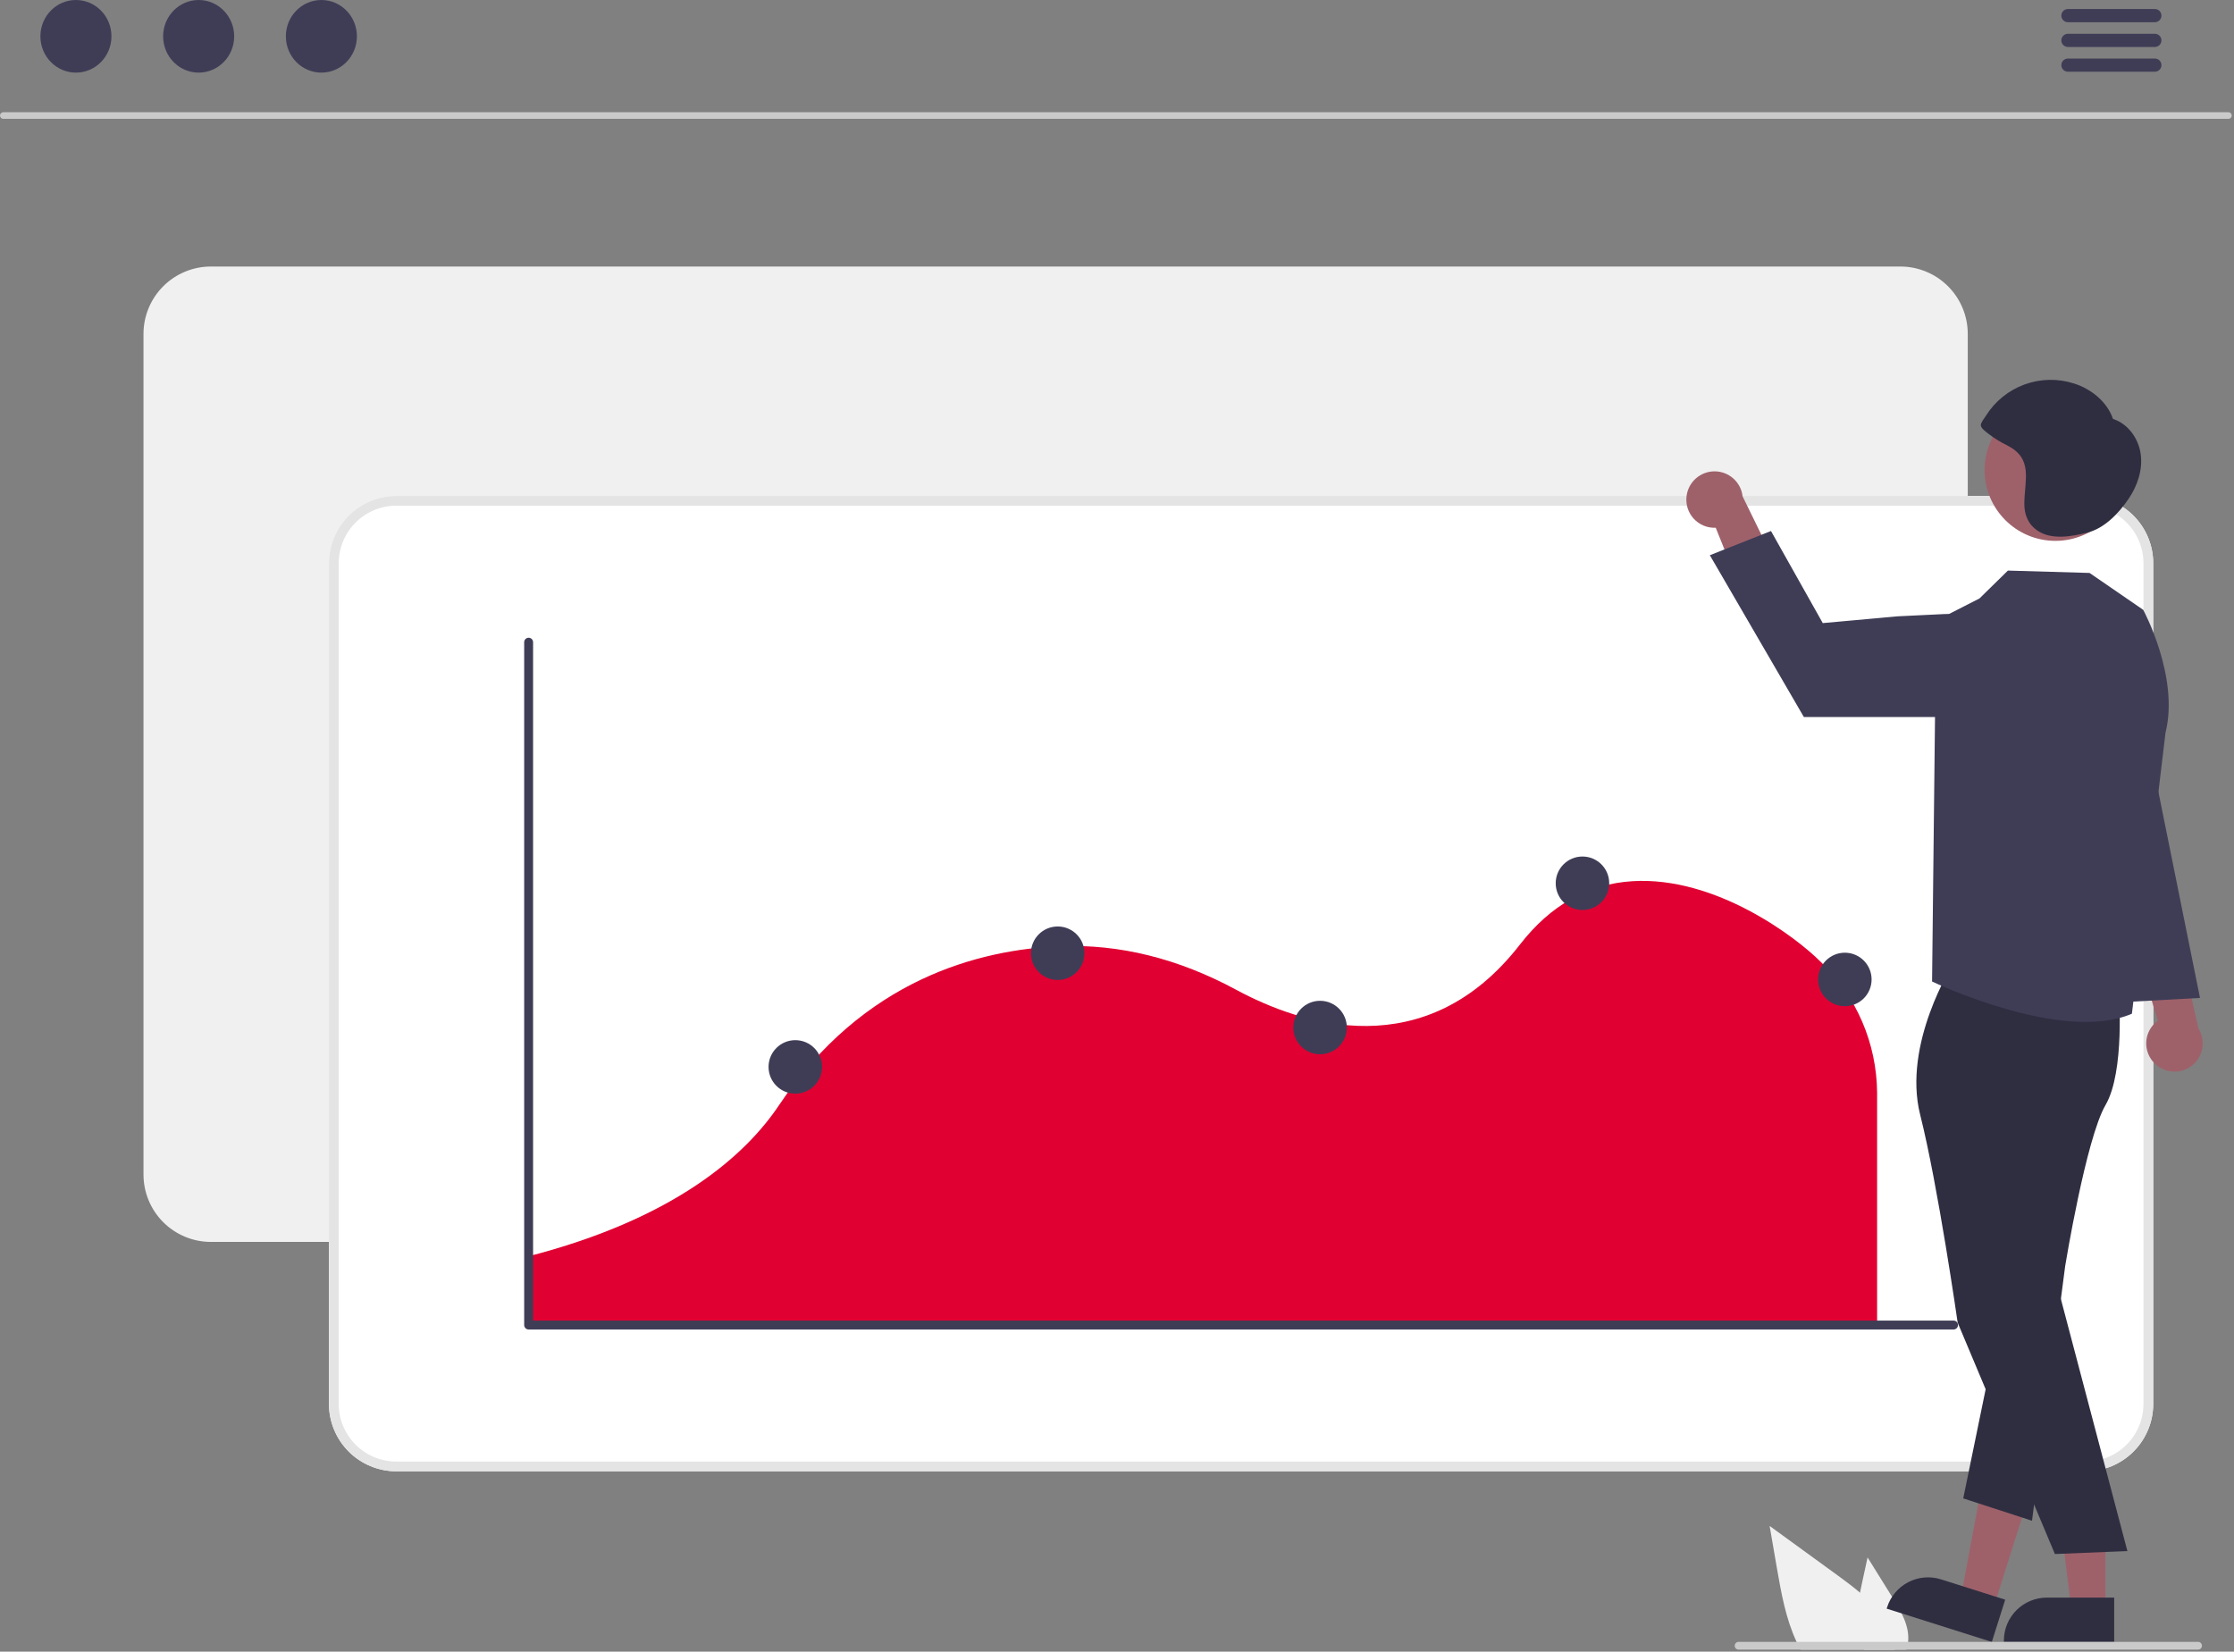 <svg width="687" height="508" viewBox="0 0 687 508" fill="none" xmlns="http://www.w3.org/2000/svg">
<rect x="0" y="0" width="687" height="508" fill="#808080" stroke="none"/>
<g id="analytics-1 1" clip-path="url(#clip0)">
<path id="Vector" d="M582.707 507.375H553.687C553.256 506.595 552.856 505.795 552.486 504.985C549.146 497.835 547.736 489.855 546.386 482.035L544.196 469.335C551.196 474.425 558.193 479.512 565.187 484.595C567.466 486.255 569.796 487.985 571.986 489.855C576.597 493.765 580.577 498.285 582.136 504.025C582.216 504.345 582.296 504.665 582.357 504.985C582.523 505.774 582.639 506.572 582.707 507.375V507.375Z" fill="#F0F0F0"/>
<path id="Vector_2" d="M586.776 504.985C586.778 505.036 586.775 505.086 586.767 505.135C586.67 505.9 586.488 506.651 586.227 507.375H573.196C572.787 506.608 572.439 505.808 572.157 504.985C571.761 503.887 571.476 502.751 571.307 501.595C570.874 497.672 571.104 493.703 571.986 489.855C572.236 488.605 572.506 487.345 572.776 486.105L574.316 479.025L582.026 491.415C584.607 495.565 587.287 500.135 586.776 504.985Z" fill="#F0F0F0"/>
<path id="Vector_3" d="M685.316 36.552H0.993C0.728 36.546 0.475 36.437 0.29 36.247C0.104 36.057 0 35.802 0 35.537C0 35.271 0.104 35.017 0.29 34.827C0.475 34.637 0.728 34.527 0.993 34.522H685.316C685.582 34.527 685.834 34.637 686.02 34.827C686.206 35.017 686.309 35.271 686.309 35.537C686.309 35.802 686.206 36.057 686.02 36.247C685.834 36.437 685.582 36.546 685.316 36.552V36.552Z" fill="#CACACA"/>
<path id="Vector_4" d="M23.348 22.338C29.382 22.338 34.273 17.337 34.273 11.169C34.273 5 29.382 0 23.348 0C17.314 0 12.423 5 12.423 11.169C12.423 17.337 17.314 22.338 23.348 22.338Z" fill="#3F3D56"/>
<path id="Vector_5" d="M61.09 22.338C67.124 22.338 72.016 17.337 72.016 11.169C72.016 5 67.124 0 61.09 0C55.056 0 50.165 5 50.165 11.169C50.165 17.337 55.056 22.338 61.09 22.338Z" fill="#3F3D56"/>
<path id="Vector_6" d="M98.833 22.338C104.866 22.338 109.758 17.337 109.758 11.169C109.758 5 104.866 0 98.833 0C92.799 0 87.907 5 87.907 11.169C87.907 17.337 92.799 22.338 98.833 22.338Z" fill="#3F3D56"/>
<path id="Vector_7" d="M662.703 6.832H635.887C635.356 6.82 634.851 6.601 634.48 6.222C634.108 5.842 633.9 5.332 633.9 4.801C633.9 4.27 634.108 3.76 634.48 3.381C634.851 3.001 635.356 2.782 635.887 2.771H662.703C663.234 2.782 663.739 3.001 664.111 3.381C664.482 3.76 664.69 4.27 664.69 4.801C664.69 5.332 664.482 5.842 664.111 6.222C663.739 6.601 663.234 6.82 662.703 6.832V6.832Z" fill="#3F3D56"/>
<path id="Vector_8" d="M662.703 14.447H635.887C635.356 14.435 634.851 14.216 634.48 13.837C634.108 13.457 633.9 12.947 633.9 12.416C633.9 11.886 634.108 11.376 634.48 10.996C634.851 10.617 635.356 10.398 635.887 10.386H662.703C663.234 10.398 663.739 10.617 664.111 10.996C664.482 11.376 664.69 11.886 664.69 12.416C664.69 12.947 664.482 13.457 664.111 13.837C663.739 14.216 663.234 14.435 662.703 14.447V14.447Z" fill="#3F3D56"/>
<path id="Vector_9" d="M662.703 22.061H635.887C635.356 22.05 634.851 21.831 634.48 21.451C634.108 21.072 633.9 20.562 633.9 20.031C633.9 19.5 634.108 18.99 634.48 18.61C634.851 18.231 635.356 18.012 635.887 18H662.703C663.234 18.012 663.739 18.231 664.111 18.61C664.482 18.99 664.69 19.5 664.69 20.031C664.69 20.562 664.482 21.072 664.111 21.451C663.739 21.831 663.234 22.05 662.703 22.061V22.061Z" fill="#3F3D56"/>
<path id="Vector_10" d="M584.421 381.976H64.832C59.343 381.969 54.08 379.786 50.198 375.904C46.316 372.022 44.133 366.759 44.127 361.27V102.681C44.133 97.192 46.316 91.929 50.198 88.047C54.08 84.165 59.343 81.982 64.832 81.976H584.421C589.91 81.982 595.173 84.165 599.055 88.047C602.937 91.929 605.12 97.192 605.126 102.681V361.27C605.12 366.759 602.937 372.022 599.055 375.904C595.173 379.786 589.91 381.969 584.421 381.976V381.976Z" fill="#F0F0F0"/>
<path id="Vector_11" d="M641.455 452.529H121.867C116.377 452.523 111.114 450.34 107.233 446.458C103.351 442.576 101.167 437.313 101.161 431.823V173.235C101.167 167.745 103.351 162.482 107.233 158.601C111.114 154.719 116.377 152.535 121.867 152.529H641.455C646.945 152.535 652.208 154.719 656.09 158.601C659.971 162.482 662.155 167.745 662.161 173.235V431.823C662.155 437.313 659.972 442.576 656.09 446.458C652.208 450.34 646.945 452.523 641.455 452.529Z" fill="white"/>
<path id="Vector_12" d="M641.455 452.529H121.867C116.377 452.523 111.114 450.34 107.233 446.458C103.351 442.576 101.167 437.313 101.161 431.823V173.235C101.167 167.745 103.351 162.482 107.233 158.601C111.114 154.719 116.377 152.535 121.867 152.529H641.455C646.945 152.535 652.208 154.719 656.09 158.601C659.971 162.482 662.155 167.745 662.161 173.235V431.823C662.155 437.313 659.972 442.576 656.09 446.458C652.208 450.34 646.945 452.523 641.455 452.529ZM121.867 155.529C117.173 155.535 112.672 157.402 109.353 160.721C106.034 164.04 104.166 168.541 104.161 173.235V431.823C104.166 436.517 106.034 441.018 109.353 444.337C112.672 447.657 117.173 449.524 121.867 449.529H641.455C646.15 449.524 650.65 447.657 653.969 444.337C657.289 441.018 659.156 436.517 659.161 431.823V173.235C659.156 168.541 657.289 164.04 653.969 160.721C650.65 157.402 646.15 155.535 641.455 155.529H121.867Z" fill="#E4E4E4"/>
<path id="Vector_13" d="M161.767 407.257H577.247V336.045C577.184 328.536 575.622 321.115 572.652 314.218C569.682 307.321 565.365 301.087 559.953 295.881L559.84 295.771C552.419 288.325 527.619 269.428 501.96 271.03C488.405 271.874 476.801 278.407 467.469 290.446C438.422 327.936 400.267 315.281 380.108 304.401C362.342 294.811 344.198 290.31 326.178 291.026C300.94 292.013 265.417 301.31 239.51 340.001C229.615 354.766 208.097 374.809 161.767 386.588L161.767 407.257Z" fill="#E10032"/>
<path id="Vector_14" d="M600.755 408.913H162.567C162.203 408.913 161.854 408.768 161.597 408.511C161.34 408.254 161.195 407.905 161.195 407.542V197.518C161.195 197.154 161.34 196.805 161.597 196.548C161.854 196.291 162.203 196.146 162.567 196.146C162.93 196.146 163.279 196.291 163.536 196.548C163.793 196.805 163.938 197.154 163.938 197.518V406.17H600.755C601.119 406.17 601.468 406.315 601.725 406.572C601.982 406.829 602.126 407.178 602.126 407.542C602.126 407.905 601.982 408.254 601.725 408.511C601.468 408.768 601.119 408.913 600.755 408.913V408.913Z" fill="#3F3D56"/>
<path id="Vector_15" d="M325.262 301.411C329.806 301.411 333.49 297.727 333.49 293.183C333.49 288.639 329.806 284.955 325.262 284.955C320.718 284.955 317.034 288.639 317.034 293.183C317.034 297.727 320.718 301.411 325.262 301.411Z" fill="#3F3D56"/>
<path id="Vector_16" d="M486.639 279.893C491.183 279.893 494.867 276.21 494.867 271.665C494.867 267.121 491.183 263.438 486.639 263.438C482.094 263.438 478.411 267.121 478.411 271.665C478.411 276.21 482.094 279.893 486.639 279.893Z" fill="#3F3D56"/>
<path id="Vector_17" d="M405.95 324.272C410.494 324.272 414.178 320.589 414.178 316.044C414.178 311.5 410.494 307.816 405.95 307.816C401.406 307.816 397.722 311.5 397.722 316.044C397.722 320.589 401.406 324.272 405.95 324.272Z" fill="#3F3D56"/>
<path id="Vector_18" d="M244.573 336.376C249.117 336.376 252.801 332.692 252.801 328.148C252.801 323.604 249.117 319.92 244.573 319.92C240.029 319.92 236.345 323.604 236.345 328.148C236.345 332.692 240.029 336.376 244.573 336.376Z" fill="#3F3D56"/>
<path id="Vector_19" d="M567.327 309.479C571.871 309.479 575.555 305.796 575.555 301.251C575.555 296.707 571.871 293.023 567.327 293.023C562.783 293.023 559.099 296.707 559.099 301.251C559.099 305.796 562.783 309.479 567.327 309.479Z" fill="#3F3D56"/>
<path id="Vector_20" d="M662.647 327.133C661.739 326.258 661.033 325.194 660.58 324.017C660.127 322.839 659.938 321.577 660.026 320.319C660.114 319.06 660.476 317.836 661.088 316.733C661.7 315.63 662.547 314.675 663.568 313.934L654.697 284.582L669.968 289.131L676.051 316.307C677.181 318.105 677.613 320.255 677.264 322.35C676.915 324.445 675.81 326.339 674.158 327.673C672.505 329.008 670.421 329.69 668.3 329.59C666.178 329.491 664.167 328.617 662.647 327.133V327.133Z" fill="#9E616A"/>
<path id="Vector_21" d="M518.653 152.588C518.491 153.839 518.605 155.111 518.988 156.313C519.371 157.515 520.012 158.618 520.867 159.546C521.722 160.473 522.77 161.201 523.938 161.68C525.105 162.158 526.363 162.375 527.623 162.315L539.049 190.77L548.124 177.673L535.883 152.659C535.641 150.549 534.634 148.601 533.052 147.184C531.47 145.767 529.423 144.979 527.299 144.971C525.175 144.962 523.122 145.733 521.529 147.137C519.935 148.541 518.912 150.48 518.653 152.588V152.588Z" fill="#9E616A"/>
<path id="Vector_22" d="M647.472 494.812H636.952L631.948 454.235L647.474 454.236L647.472 494.812Z" fill="#9E616A"/>
<path id="Vector_23" d="M650.155 505.01L616.234 505.009V504.58C616.235 501.078 617.626 497.72 620.102 495.244C622.578 492.768 625.936 491.377 629.437 491.377H629.438L650.156 491.378L650.155 505.01Z" fill="#2F2E41"/>
<path id="Vector_24" d="M613.047 494.478L603.018 491.303L610.493 451.107L625.295 455.794L613.047 494.478Z" fill="#9E616A"/>
<path id="Vector_25" d="M612.528 505.01L580.189 494.771L580.318 494.362C581.375 491.024 583.715 488.243 586.823 486.629C589.931 485.016 593.552 484.703 596.89 485.76L596.891 485.76L616.642 492.013L612.528 505.01Z" fill="#2F2E41"/>
<path id="Vector_26" d="M600.588 296.496C600.588 296.496 584.979 321.005 590.495 342.879C596.01 364.754 602.017 406.799 602.017 406.799L631.923 477.972L654.216 477.062L632.077 393.148L632.952 337.042C632.952 337.042 648.34 310.227 645.343 301.88C642.346 293.533 600.588 296.496 600.588 296.496Z" fill="#2F2E41"/>
<path id="Vector_27" d="M651.581 305.259C651.581 305.259 653.502 329.573 647.495 339.87C641.488 350.166 635.089 389.358 635.089 389.358L624.88 467.74L603.733 460.859L621.765 373.041L635.938 303.962L651.581 305.259Z" fill="#2F2E41"/>
<path id="Vector_28" d="M659.079 187.56L642.58 176.22L617.473 175.49L608.729 184.062L595.386 190.876L594.15 301.88C594.15 301.88 634.107 321.032 655.603 311.788L665.944 225.316C670.234 208.154 659.079 187.56 659.079 187.56Z" fill="#3F3D56"/>
<path id="Vector_29" d="M598.737 220.54H554.728L525.813 170.769L544.615 163.322L560.537 191.646L583.582 189.56L597.972 188.864C600.278 188.752 602.58 189.146 604.718 190.017C606.856 190.889 608.778 192.217 610.349 193.908C611.92 195.6 613.102 197.614 613.813 199.811C614.525 202.007 614.747 204.332 614.466 206.623V206.623C613.991 210.462 612.13 213.994 609.234 216.557C606.337 219.119 602.604 220.536 598.737 220.54V220.54Z" fill="#3F3D56"/>
<path id="Vector_30" d="M632.073 166.349C644.096 166.349 653.843 156.602 653.843 144.579C653.843 132.556 644.096 122.81 632.073 122.81C620.05 122.81 610.304 132.556 610.304 144.579C610.304 156.602 620.05 166.349 632.073 166.349Z" fill="#9E616A"/>
<path id="Vector_31" d="M658.304 139.626C657.635 134.847 654.399 130.309 649.795 128.861C647.966 123.551 643.123 119.641 637.771 117.937C632.816 116.357 627.475 116.467 622.589 118.249C617.702 120.031 613.545 123.385 610.77 127.785C610.361 128.429 609.101 130.011 609.136 130.779C609.181 131.755 610.674 132.763 611.424 133.378C613.283 134.815 615.288 136.052 617.405 137.07C625.233 141.128 622.628 147.506 622.521 154.734C622.47 158.246 623.642 161.245 626.637 163.251C630.959 166.146 637.145 164.994 641.848 163.832C647.184 162.514 651.621 157.826 654.664 153.306C657.36 149.303 658.973 144.406 658.304 139.626Z" fill="#2F2E41"/>
<path id="Vector_32" d="M658.087 215.476L676.547 306.933L649.333 308.422L658.087 215.476Z" fill="#3F3D56"/>
<path id="Vector_33" d="M677.147 506.175C677.147 506.332 677.117 506.488 677.058 506.633C676.998 506.778 676.911 506.91 676.8 507.022C676.69 507.133 676.558 507.222 676.414 507.282C676.269 507.343 676.114 507.375 675.957 507.375H534.657C534.34 507.375 534.036 507.249 533.812 507.025C533.588 506.801 533.462 506.497 533.462 506.18C533.462 505.863 533.588 505.559 533.812 505.335C534.036 505.111 534.34 504.985 534.657 504.985H675.957C676.272 504.986 676.574 505.112 676.797 505.335C677.02 505.558 677.146 505.86 677.147 506.175V506.175Z" fill="#CACACA"/>
</g>
<defs>
<clipPath id="clip0">
<rect width="686.31" height="507.375" fill="white"/>
</clipPath>
</defs>
</svg>
